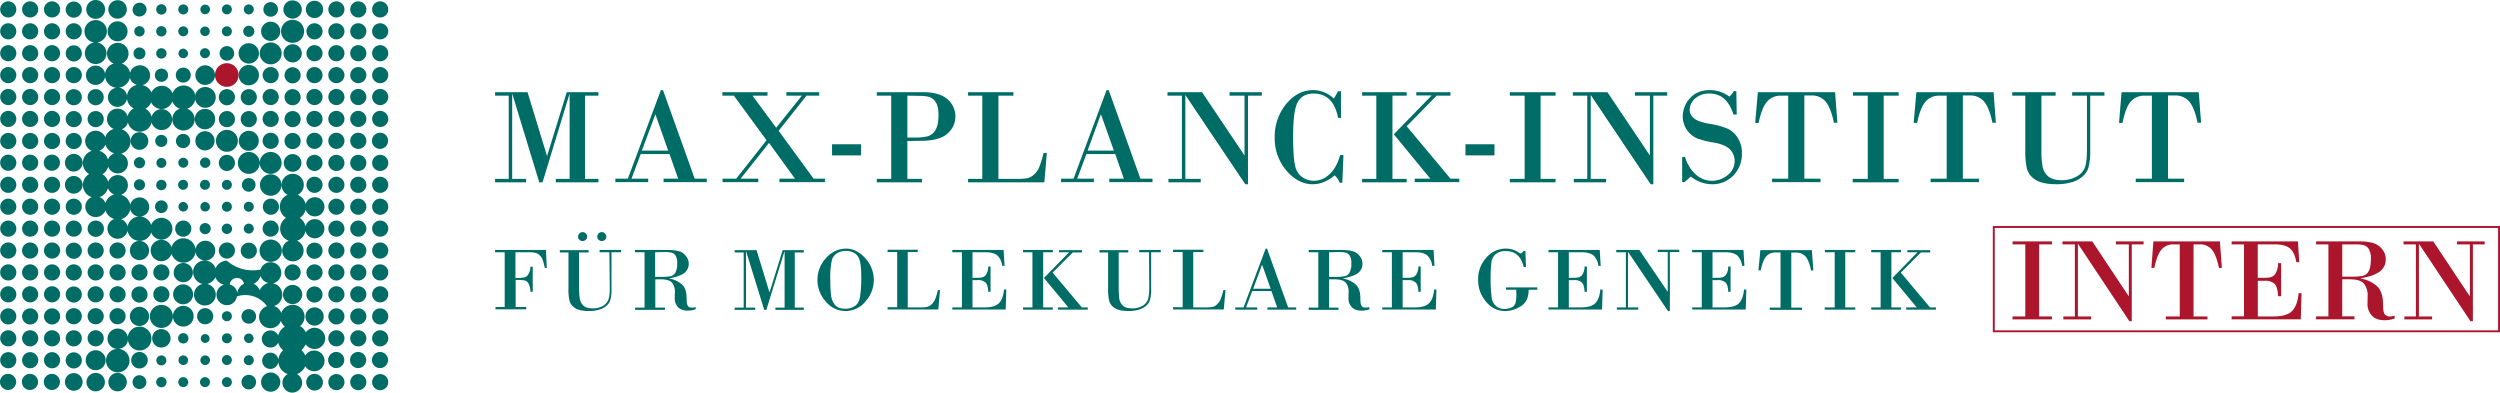 <svg id="molgen" xmlns="http://www.w3.org/2000/svg" viewBox="0 0 1301.3 204.37"><defs><style>.cls-1{fill:#006c66;}.cls-2{fill:#ac162c;}.cls-3{isolation:isolate;}.cls-4{fill:none;stroke:#ac162c;stroke-miterlimit:10;}</style></defs><title>molgen-logo-intern-2</title><path class="cls-1" d="M267,163.1V134.4h-5v-1.2h26.5l.4,9.4h-1c-.2-1.1-.5-2.1-.8-3.2a7,7,0,0,0-2.4-3.9c-1.1-.8-2.8-1.1-5.3-1.1h-6.8v13.4h1.3a18.41,18.41,0,0,0,3.3-.3,3.36,3.36,0,0,0,2.1-1.6,8,8,0,0,0,1.1-4h1.2V155h-1.2a9.35,9.35,0,0,0-1-4.3,3,3,0,0,0-1.9-1.6,20.68,20.68,0,0,0-3.5-.3h-1.3v14.1h5.5v1.2h-16v-1.2H267Z" transform="translate(-4.3 -3.1)"/><path class="cls-1" d="M321.5,134.4h-5.1v-1.2h11.2v1.2h-5v18.8a20.41,20.41,0,0,1-.6,6,6.87,6.87,0,0,1-2.3,3.3,10.12,10.12,0,0,1-3.9,1.9,18.35,18.35,0,0,1-4.7.6c-3.4,0-6-.5-7.5-1.6a6.3,6.3,0,0,1-2.9-3.9,26.8,26.8,0,0,1-.5-6.3V134.5h-4.5v-1.2h15v1.2h-5v18.2a38.14,38.14,0,0,0,.4,5.9,6.34,6.34,0,0,0,1.9,3.6c1,1,2.7,1.4,4.9,1.4a10.35,10.35,0,0,0,4.9-1.1,6.25,6.25,0,0,0,3-3q.9-1.8.9-6.9Zm-16.3-8.1a2.35,2.35,0,0,1,4-1.7,2.41,2.41,0,0,1,.7,1.7,2,2,0,0,1-.7,1.6,2.35,2.35,0,0,1-3.3,0,2,2,0,0,1-.7-1.6Zm10,0a2.35,2.35,0,0,1,4-1.7,2.41,2.41,0,0,1,.7,1.7,2,2,0,0,1-.7,1.6,2.35,2.35,0,0,1-3.3,0,2,2,0,0,1-.7-1.6Z" transform="translate(-4.3 -3.1)"/><path class="cls-1" d="M339.8,163.1V134.4h-5v-1.2H352a25.05,25.05,0,0,1,5.5.6,6.68,6.68,0,0,1,3.7,2.4,6.26,6.26,0,0,1,1.6,4.2,6,6,0,0,1-2.3,4.8c-1.5,1.2-4.1,2.1-7.8,2.8v.1a13.39,13.39,0,0,1,6.5,3c1.7,1.5,2.5,3.9,2.5,7.4,0,2,.2,3.3.7,3.9a2.17,2.17,0,0,0,2,.8,6.45,6.45,0,0,0,2-.3v1.2a13.36,13.36,0,0,1-3.9.7c-2.6,0-4.4-.7-5.5-2.1a6.36,6.36,0,0,1-1.5-4.2l.1-3.9a7.39,7.39,0,0,0-1.3-4.1c-.9-1.3-2.9-2-6-2h-2.9v14.7h5v1.2H334.9v-1.2h4.9Zm5.5-28.7v12.8h4.2a18.4,18.4,0,0,0,4.1-.4,3.94,3.94,0,0,0,2.3-1.9,10,10,0,0,0,.9-4.8,7,7,0,0,0-.9-4,3.22,3.22,0,0,0-2.1-1.5,17.33,17.33,0,0,0-3.2-.3Z" transform="translate(-4.3 -3.1)"/><path class="cls-1" d="M386.8,133.3h11.3l6.7,21.9h.1l6.8-21.9h11v1.2H418v28.7h4.7v1.2H407.9v-1.2h4.8V134h-.1l-9.4,30.4h-1.1L392.7,134h-.1v29.2h4.8v1.2H386.7v-1.2h4.7V134.5h-4.7v-1.2Z" transform="translate(-4.3 -3.1)"/><path class="cls-1" d="M444.5,165a13.22,13.22,0,0,1-10.4-5,16.7,16.7,0,0,1,.2-22.6,13.93,13.93,0,0,1,10.4-4.9c3.7,0,7,1.7,10,5a16.64,16.64,0,0,1,0,22.6A13.15,13.15,0,0,1,444.5,165Zm.1-31.3a9.29,9.29,0,0,0-4.6,1.2,6,6,0,0,0-2.8,4.1,42.59,42.59,0,0,0-.7,10.1,68.51,68.51,0,0,0,.4,7.9,9.8,9.8,0,0,0,2.1,4.9c1.1,1.3,2.9,1.9,5.4,1.9a8.92,8.92,0,0,0,4.5-1.2c1.5-.8,2.5-2.3,3-4.6a62.94,62.94,0,0,0,.7-10.6q0-6.45-.9-9a6.13,6.13,0,0,0-2.7-3.6A9.26,9.26,0,0,0,444.6,133.7Z" transform="translate(-4.3 -3.1)"/><path class="cls-1" d="M476.8,134.4v28.7h7.1a16.55,16.55,0,0,0,3.2-.3,5.13,5.13,0,0,0,2.3-1.5,7.5,7.5,0,0,0,1.8-2.8,36.62,36.62,0,0,0,1.3-4.4h1.1l-.9,10.1H466.3V163h5V134.3h-5v-1.2H482v1.2h-5.2Z" transform="translate(-4.3 -3.1)"/><path class="cls-1" d="M510.5,134.4v13.3h2.8a10.07,10.07,0,0,0,2.5-.3,3.33,3.33,0,0,0,1.9-1.6,7.92,7.92,0,0,0,1-4h1.2V155h-1.2c-.1-2.5-.6-4.1-1.5-4.9a5.51,5.51,0,0,0-3.9-1.2h-2.8v14.2h6.4c3.6,0,6.1-.8,7.5-2.3s2.2-3.8,2.5-7h1.2l-.3,10.4H500v-1.1h5V134.4h-5v-1.2h26.7l.5,8.3H526a9.05,9.05,0,0,0-2.5-5.4c-1.3-1.1-3.4-1.7-6.3-1.7Z" transform="translate(-4.3 -3.1)"/><path class="cls-1" d="M541.7,163.1V134.4h-4.9v-1.2h15.5v1.2h-5v28.7h5v1.2H536.8v-1.2Zm13.9-29.8h11.9v1.2h-4.8L552.2,145l15.2,18.1h3.1v1.2H555v-1.2h5.4l-12.7-15.3,13.1-13.4h-5.3Z" transform="translate(-4.3 -3.1)"/><path class="cls-1" d="M602.4,134.4h-5.1v-1.2h11.2v1.2h-5v18.8a20.41,20.41,0,0,1-.6,6,6.87,6.87,0,0,1-2.3,3.3,10.12,10.12,0,0,1-3.9,1.9,18.35,18.35,0,0,1-4.7.6c-3.4,0-6-.5-7.5-1.6a6.3,6.3,0,0,1-2.9-3.9,26.8,26.8,0,0,1-.5-6.3V134.5h-4.5v-1.2h15v1.2h-5v18.2a56.83,56.83,0,0,0,.3,5.9,6.34,6.34,0,0,0,1.9,3.6c1,1,2.7,1.4,4.9,1.4a10.35,10.35,0,0,0,4.9-1.1,6.25,6.25,0,0,0,3-3q.9-1.8.9-6.9Z" transform="translate(-4.3 -3.1)"/><path class="cls-1" d="M625.4,134.4v28.7h7.1a16.55,16.55,0,0,0,3.2-.3,5.13,5.13,0,0,0,2.3-1.5,7.5,7.5,0,0,0,1.8-2.8,36.62,36.62,0,0,0,1.3-4.4h1.1l-.9,10.1H614.9V163h5V134.3h-5v-1.2h15.8v1.2h-5.3Z" transform="translate(-4.3 -3.1)"/><path class="cls-1" d="M666.1,154.6h-10l-3.2,8.5h5.8v1.2H647.3v-1.2h4.3l11.5-30.6h.7l11,30.6H679v1.2H664v-1.2h5.1Zm-9.5-1.2h9.1L661.3,141h-.1Z" transform="translate(-4.3 -3.1)"/><path class="cls-1" d="M690.5,163.1V134.4h-5v-1.2h17.2a25.05,25.05,0,0,1,5.5.6,6.68,6.68,0,0,1,3.7,2.4,6.26,6.26,0,0,1,1.6,4.2,6,6,0,0,1-2.3,4.8c-1.5,1.2-4.1,2.1-7.8,2.8v.1a13.39,13.39,0,0,1,6.5,3c1.7,1.5,2.5,3.9,2.5,7.4,0,2,.2,3.3.7,3.9a2.17,2.17,0,0,0,2,.8,6.45,6.45,0,0,0,2-.3v1.2a13.36,13.36,0,0,1-3.9.7c-2.6,0-4.4-.7-5.5-2.1a6.36,6.36,0,0,1-1.5-4.2l.1-3.9a7.39,7.39,0,0,0-1.3-4.1c-.9-1.3-2.9-2-6-2h-2.9v14.7H701v1.2H685.5v-1.2h5Zm5.6-28.7v12.8h4.2a19.92,19.92,0,0,0,4.2-.4,3.62,3.62,0,0,0,2.3-1.9,10,10,0,0,0,.9-4.8,7,7,0,0,0-.9-4,3.22,3.22,0,0,0-2.1-1.5,17.33,17.33,0,0,0-3.2-.3Z" transform="translate(-4.3 -3.1)"/><path class="cls-1" d="M734.4,134.4v13.3h2.8a10.07,10.07,0,0,0,2.5-.3,3.33,3.33,0,0,0,1.9-1.6,7.92,7.92,0,0,0,1-4h1.2V155h-1.2c-.1-2.5-.6-4.1-1.5-4.9a5.51,5.51,0,0,0-3.9-1.2h-2.8v14.2h6.4c3.6,0,6.1-.8,7.5-2.3s2.2-3.8,2.5-7H752l-.3,10.4H723.8v-1.1h5V134.4h-5v-1.2h26.7l.5,8.3h-1.2a9.05,9.05,0,0,0-2.5-5.4c-1.3-1.1-3.4-1.7-6.3-1.7Z" transform="translate(-4.3 -3.1)"/><path class="cls-1" d="M793.5,153.9h-5.3v-1.2h16.3v1.2H800c0,4-1.3,6.8-3.9,8.5a15.51,15.51,0,0,1-8,2.6,12.64,12.64,0,0,1-10.3-4.9,17,17,0,0,1-4.1-11.4,16.44,16.44,0,0,1,4.2-11.4,13.23,13.23,0,0,1,10.5-4.8,11.58,11.58,0,0,1,6.2,1.9,3.38,3.38,0,0,0,1.2.6c.5,0,1-.4,1.5-1.3h1l.3,8.4h-1.2c-1.3-5.6-4.4-8.3-9.2-8.3a7.87,7.87,0,0,0-5.5,1.7,6.78,6.78,0,0,0-2.1,4.2,59.53,59.53,0,0,0-.4,7.3,70.73,70.73,0,0,0,.6,11.3,6.44,6.44,0,0,0,6.7,5.6,9.46,9.46,0,0,0,3.7-.8,3.88,3.88,0,0,0,2-2.5,20.28,20.28,0,0,0,.4-4.9Z" transform="translate(-4.3 -3.1)"/><path class="cls-1" d="M820.9,134.4v13.3h2.8a10.07,10.07,0,0,0,2.5-.3,3.33,3.33,0,0,0,1.9-1.6,7.92,7.92,0,0,0,1-4h1.2V155h-1.2c-.1-2.5-.6-4.1-1.5-4.9a5.51,5.51,0,0,0-3.9-1.2h-2.8v14.2h6.4c3.6,0,6.1-.8,7.5-2.3s2.2-3.8,2.5-7h1.2l-.3,10.4H810.3v-1.1h5V134.4h-5v-1.2H837l.5,8.3h-1.2a9.05,9.05,0,0,0-2.5-5.4c-1.3-1.1-3.4-1.7-6.3-1.7Z" transform="translate(-4.3 -3.1)"/><path class="cls-1" d="M873.5,134.4V165h-1l-20.7-30.7h-.1v28.8H857v1.2H845.9v-1.2h4.7V134.4h-5v-1.2h12l14.7,21.7h.1V134.3h-5.2v-1.2h11.2v1.2h-4.9Z" transform="translate(-4.3 -3.1)"/><path class="cls-1" d="M895.7,134.4v13.3h2.8a10.07,10.07,0,0,0,2.5-.3,3.33,3.33,0,0,0,1.9-1.6,7.92,7.92,0,0,0,1-4h1.2V155h-1.2c-.1-2.5-.6-4.1-1.5-4.9a5.51,5.51,0,0,0-3.9-1.2h-2.8v14.2h6.4c3.6,0,6.1-.8,7.5-2.3s2.2-3.8,2.5-7h1.2l-.3,10.4H885.1v-1.1h5V134.4h-5v-1.2h26.7l.5,8.3h-1.2a9.05,9.05,0,0,0-2.5-5.4c-1.3-1.1-3.4-1.7-6.3-1.7Z" transform="translate(-4.3 -3.1)"/><path class="cls-1" d="M920.6,133.3h26.8l.8,10.6H947c-.7-3.5-1.7-6-2.9-7.3a6.2,6.2,0,0,0-4.8-2h-2.6v28.6h5.6v1.2H925.5v-1.2h5.6V134.5h-2.6a6.2,6.2,0,0,0-4.8,2c-1.2,1.3-2.2,3.8-2.9,7.3h-1.2Z" transform="translate(-4.3 -3.1)"/><path class="cls-1" d="M959.3,163.1V134.4h-5.1v-1.2H970v1.2h-5.2v28.7H970v1.2H954.1v-1.2Z" transform="translate(-4.3 -3.1)"/><path class="cls-1" d="M983.2,163.1V134.4h-4.9v-1.2h15.5v1.2h-5v28.7h5v1.2H978.3v-1.2Zm13.9-29.8H1009v1.2h-4.8L993.7,145l15.2,18.1h3.1v1.2H996.5v-1.2h5.5l-12.7-15.3,13.1-13.4h-5.3Z" transform="translate(-4.3 -3.1)"/><path class="cls-1" d="M262,51.1h16.9L289,84.2h.1l10.2-33.1h16.5v1.8h-7V96.2h7V98H293.6V96.2h7.2V52.1h-.1L286.7,98H285L271,52.1h-.1V96.2h7.2V98H262V96.2h7.1V52.9H262Z" transform="translate(-4.3 -3.1)"/><path class="cls-1" d="M352.8,83.3h-15L333,96.1h8.7v1.8H324.6V96.1h6.5L348.3,50h1.1l16.5,46.1h6.3v1.8H349.7V96.1h7.6Zm-14.4-1.8h13.7l-6.6-18.8h-.1Z" transform="translate(-4.3 -3.1)"/><path class="cls-1" d="M409.6,71.2l18.2,24.9h5.9v1.8H410V96.1h8.1L404.6,77.5,389.8,96.1H399v1.8H380.4V96.1h7.1l15.8-20-17-23.2h-6V51.1h23.5v1.8H396l12.3,16.7,13.4-16.7h-8.1V51.1h17.1v1.8h-6.6Z" transform="translate(-4.3 -3.1)"/><path class="cls-1" d="M437.4,78.2h15.1V84H437.4Z" transform="translate(-4.3 -3.1)"/><path class="cls-1" d="M476.6,76.5V96.2h7.6V98H460.7V96.2h7.5V52.9h-7.5V51.1H485c5.5,0,9.6,1.2,12.4,3.6a11.74,11.74,0,0,1,0,18c-2.8,2.5-7.5,3.7-14,3.7Zm0-23.6V74.7h4.5a28.8,28.8,0,0,0,5.9-.6,7.12,7.12,0,0,0,4.1-3.1c1.1-1.7,1.7-4.3,1.7-7.9,0-3.1-.5-5.5-1.5-6.9a6.24,6.24,0,0,0-3.5-2.7,22.06,22.06,0,0,0-5.1-.5Z" transform="translate(-4.3 -3.1)"/><path class="cls-1" d="M524,52.9V96.2h10.6a25.92,25.92,0,0,0,4.8-.4,8.66,8.66,0,0,0,3.5-2.2,10.25,10.25,0,0,0,2.6-4.2,51.62,51.62,0,0,0,2-6.7h1.7L547.9,98H508.2V96.2h7.4V52.9h-7.4V51.1h23.6v1.8Z" transform="translate(-4.3 -3.1)"/><path class="cls-1" d="M584.8,83.3h-15L565,96.1h8.7v1.8H556.6V96.1h6.5L580.3,50h1.1l16.5,46.1h6.3v1.8H581.7V96.1h7.6Zm-14.4-1.8h13.7l-6.7-18.8h-.1Z" transform="translate(-4.3 -3.1)"/><path class="cls-1" d="M653.9,52.9V99h-1.4L621.4,52.7h-.1V96.2h8V98H612.5V96.2h7V52.9H612V51.1h18l22,32.8h.1v-31h-7.8V51.1h16.8v1.8Z" transform="translate(-4.3 -3.1)"/><path class="cls-1" d="M702.3,50.6V64.5h-1.5c-1.6-8.5-5.9-12.7-12.8-12.7-3.7,0-6.4,1.4-8.1,4.3s-2.5,8.9-2.5,18.1c0,7.6.4,12.7,1.1,15.4a9.23,9.23,0,0,0,3.8,5.8,10.5,10.5,0,0,0,5.9,1.8,11.65,11.65,0,0,0,7.9-3.2c2.5-2.1,4.4-5.5,5.8-10.2h1.7L703,98.2h-1.4a8.38,8.38,0,0,0-2.6-3.8c-3.7,3.1-7.5,4.6-11.4,4.6-5,0-9.5-2.3-13.6-7a25.82,25.82,0,0,1-6.2-17.2,26.86,26.86,0,0,1,6-17.6c4-4.8,8.7-7.2,14-7.2a15.63,15.63,0,0,1,10.8,4.4,28.17,28.17,0,0,0,2.1-3.8Z" transform="translate(-4.3 -3.1)"/><path class="cls-1" d="M720.7,96.1V52.9h-7.4V51.1h23.2v1.8h-7.4V96.2h7.4V98H713.3V96.2h7.4Zm20.8-45h17.8v1.8h-7.2L736.5,68.8l22.8,27.3h4.6v1.8H740.7V96.1h8.1L729.8,73l19.7-20.2h-8Z" transform="translate(-4.3 -3.1)"/><path class="cls-1" d="M767.1,78.2h15.1V84H767.1Z" transform="translate(-4.3 -3.1)"/><path class="cls-1" d="M797.9,96.1V52.9h-7.7V51.1H814v1.8h-7.8V96.2H814V98H790.2V96.2h7.7Z" transform="translate(-4.3 -3.1)"/><path class="cls-1" d="M864.9,52.9V99h-1.4L832.4,52.7h-.1V96.2h8V98H823.5V96.2h7V52.9H823V51.1h18l22,32.8h.1v-31h-7.8V51.1h16.8v1.8Z" transform="translate(-4.3 -3.1)"/><path class="cls-1" d="M908.1,50.6l.2,12.1h-1.7c-2.3-7.3-6.5-10.9-12.4-10.9a10.63,10.63,0,0,0-7.7,2.7,7.9,7.9,0,0,0-2.7,5.6,5.64,5.64,0,0,0,2.3,4.6c1.5,1.3,4.3,2.2,8.3,2.9a38.1,38.1,0,0,1,9.2,2.5,12.55,12.55,0,0,1,5.3,4.9,14.14,14.14,0,0,1,2.1,8,15.92,15.92,0,0,1-4.5,11.5A15.08,15.08,0,0,1,895.3,99a18,18,0,0,1-10.9-4l-3.3,2.9h-1.2V84.8h1.5a19.38,19.38,0,0,0,5.8,9.3,12.49,12.49,0,0,0,8.2,3.1,12.76,12.76,0,0,0,8.1-2.9,9.09,9.09,0,0,0,3.7-7.3,8.45,8.45,0,0,0-2.5-6.2c-1.7-1.7-4.5-2.8-8.3-3.5a45.35,45.35,0,0,1-8.8-2.2,12.51,12.51,0,0,1-7.4-11.4,14.1,14.1,0,0,1,3.8-9.5c2.5-2.8,6-4.2,10.3-4.2a17.12,17.12,0,0,1,10.2,3.4,13.37,13.37,0,0,0,2.3-2.9Z" transform="translate(-4.3 -3.1)"/><path class="cls-1" d="M919.3,51.1h40.2L960.7,67h-1.8c-1.1-5.3-2.6-9-4.4-11.1a9.25,9.25,0,0,0-7.2-3.1h-3.8V96.1h8.4v1.8H926.7V96.1h8.4V52.9h-3.8a9.06,9.06,0,0,0-7.2,3.1c-1.8,2-3.3,5.7-4.4,11.1h-1.8Z" transform="translate(-4.3 -3.1)"/><path class="cls-1" d="M976.5,96.1V52.9h-7.7V51.1h23.8v1.8h-7.8V96.2h7.8V98H968.7V96.2h7.8Z" transform="translate(-4.3 -3.1)"/><path class="cls-1" d="M1001.8,51.1H1042l1.2,15.9h-1.8c-1.1-5.3-2.6-9-4.4-11.1a9.25,9.25,0,0,0-7.2-3.1H1026V96.1h8.4v1.8h-25.2V96.1h8.4V52.9h-3.8a9.06,9.06,0,0,0-7.2,3.1c-1.8,2-3.3,5.7-4.4,11.1h-1.8Z" transform="translate(-4.3 -3.1)"/><path class="cls-1" d="M1090.6,52.9h-7.7V51.1h16.8v1.8h-7.4V81.2a34.74,34.74,0,0,1-.9,9.1,9.94,9.94,0,0,1-3.4,4.9,14.2,14.2,0,0,1-5.9,2.9,28.2,28.2,0,0,1-7.1.9c-5.2,0-8.9-.8-11.3-2.4a9.67,9.67,0,0,1-4.4-5.9,43,43,0,0,1-.8-9.5V52.9h-6.8V51.1h22.6v1.8h-7.4V80.4a52.56,52.56,0,0,0,.5,8.9,9.15,9.15,0,0,0,2.8,5.4c1.5,1.4,4,2.2,7.3,2.2a15.65,15.65,0,0,0,7.3-1.7,9.17,9.17,0,0,0,4.5-4.4c.9-1.9,1.3-5.3,1.3-10.4Z" transform="translate(-4.3 -3.1)"/><path class="cls-1" d="M1108.6,51.1h40.2L1150,67h-1.8c-1.1-5.3-2.6-9-4.4-11.1a9.25,9.25,0,0,0-7.2-3.1h-3.8V96.1h8.4v1.8H1116V96.1h8.4V52.9h-3.8a9.06,9.06,0,0,0-7.2,3.1c-1.8,2-3.2,5.7-4.3,11.1h-1.8Z" transform="translate(-4.3 -3.1)"/><g id="Logo"><path class="cls-1" d="M202.2,197.8a4.2,4.2,0,1,0,4.2,4.2h0a4.23,4.23,0,0,0-4.2-4.2Zm-11.4,0A4.2,4.2,0,1,0,195,202h0A4.23,4.23,0,0,0,190.8,197.8Zm-11.4,0a4.2,4.2,0,1,0,4.2,4.2h0A4.23,4.23,0,0,0,179.4,197.8Zm-11.4-.1a4.27,4.27,0,0,0-4.3,4.3,4.35,4.35,0,0,0,8.7.1h0a4.44,4.44,0,0,0-4.4-4.4Zm-22.8-.7a5,5,0,1,0,5,5A5,5,0,0,0,145.2,197Zm-11.4,1.2a3.8,3.8,0,1,0,3.8,3.8h0A3.8,3.8,0,0,0,133.8,198.2Zm-11.4,1.2A2.6,2.6,0,1,0,125,202h0A2.58,2.58,0,0,0,122.4,199.4Zm-11.4,0a2.6,2.6,0,1,0,2.6,2.6h0A2.58,2.58,0,0,0,111,199.4Zm-11.3,0a2.6,2.6,0,1,0,2.6,2.6h0A2.65,2.65,0,0,0,99.7,199.4Zm-11.4-.1A2.7,2.7,0,1,0,91,202a2.69,2.69,0,0,0-2.7-2.7Zm-11.4-.9a3.6,3.6,0,1,0,3.6,3.6,3.72,3.72,0,0,0-3.6-3.6Zm-11.4-1.2a4.8,4.8,0,1,0,4.8,4.8h0a4.74,4.74,0,0,0-4.8-4.8Zm-11.4,0a4.8,4.8,0,1,0,4.8,4.8h0A4.8,4.8,0,0,0,54.1,197.2Zm-11.4.1a4.6,4.6,0,1,0,4.6,4.6h0A4.65,4.65,0,0,0,42.7,197.3Zm-11.4.4a4.2,4.2,0,1,0,4.2,4.2h0A4.23,4.23,0,0,0,31.3,197.7Zm-11.4,0a4.2,4.2,0,1,0,4.2,4.2h0A4.23,4.23,0,0,0,19.9,197.7Zm-11.4,0a4.2,4.2,0,1,0,4.2,4.2h0A4.16,4.16,0,0,0,8.5,197.7Zm193.6-11.4a4.2,4.2,0,1,0,4.2,4.2h0a4.23,4.23,0,0,0-4.2-4.2Zm-11.4,0a4.2,4.2,0,1,0,4.2,4.2h0A4.23,4.23,0,0,0,190.7,186.3Zm-11.4,0a4.2,4.2,0,1,0,4.2,4.2h0A4.16,4.16,0,0,0,179.3,186.3Zm-45.5,6.9a2.6,2.6,0,1,0-2.6-2.6h0A2.58,2.58,0,0,0,133.8,193.2Zm-11.4-5.3a2.6,2.6,0,1,0,2.6,2.6h0A2.65,2.65,0,0,0,122.4,187.9Zm-11.3,5.2a2.5,2.5,0,1,0-2.5-2.5h0a2.48,2.48,0,0,0,2.5,2.5Zm-11.4,0a2.5,2.5,0,1,0-2.5-2.5h0a2.48,2.48,0,0,0,2.5,2.5Zm-11.4.2a2.6,2.6,0,1,0-2.6-2.6h0A2.58,2.58,0,0,0,88.3,193.3Zm-11.4-7a4.3,4.3,0,1,0,4.3,4.3h0A4.33,4.33,0,0,0,76.9,186.3Zm-22.8-.9a5.2,5.2,0,1,0,5.2,5.2h0a5.23,5.23,0,0,0-5.2-5.2Zm-11.4,9.5a4.2,4.2,0,1,0-4.2-4.2h0A4.23,4.23,0,0,0,42.7,194.9Zm-11.3-8.5a4.2,4.2,0,1,0,4.2,4.2h0A4.23,4.23,0,0,0,31.4,186.4Zm-11.4,0a4.2,4.2,0,1,0,4.2,4.2h0A4.23,4.23,0,0,0,20,186.4Zm-11.4,0a4.2,4.2,0,1,0,4.2,4.2h0A4.23,4.23,0,0,0,8.6,186.4ZM202.2,175a4.2,4.2,0,1,0,4.2,4.2h0A4.23,4.23,0,0,0,202.2,175Zm-11.4,0a4.2,4.2,0,1,0,4.2,4.2h0A4.23,4.23,0,0,0,190.8,175Zm-11.4,0a4.2,4.2,0,1,0,4.2,4.2h0A4.23,4.23,0,0,0,179.4,175Zm-39.9-20.8a6.26,6.26,0,0,0-3.2-3.4,6.37,6.37,0,0,0,3.6-4.1,5.49,5.49,0,0,0,4.1,3.7,6.38,6.38,0,0,0-4.5,3.8Zm-11.7,1.4a5.24,5.24,0,0,0-3.9-4.4,3.74,3.74,0,0,1,7.4-.4A6.26,6.26,0,0,0,127.8,155.6Zm35.7,26.8a5.53,5.53,0,1,0,1.4-7.7,6.2,6.2,0,0,0-1.4,1.4,7.37,7.37,0,0,0-3-3.3,6.19,6.19,0,0,0-7.7-9.7,6.58,6.58,0,0,0-2.1,2.9,5.7,5.7,0,0,0-3.8-3.6,6.13,6.13,0,0,0,4.1-7.6,5.81,5.81,0,0,0-4.7-4.2,5.57,5.57,0,1,0-2.3-10.9,5.49,5.49,0,0,0-4.1,3.7,20.29,20.29,0,0,1-17.5-4.6,6.41,6.41,0,0,0-5.9,4,6,6,0,1,0-11.1,4.5,6,6,0,0,0,4.4,3.6,5.67,5.67,0,1,0,6.7,4.4,5.82,5.82,0,0,0-4.4-4.4,6.09,6.09,0,0,0,4.3-3.5,6.6,6.6,0,0,0,4.4,3.9,5.45,5.45,0,0,0,2.9,10.5,5.36,5.36,0,0,0,3.9-4.4,13.9,13.9,0,0,1,15.7,5.1,5.85,5.85,0,0,0,3.4,11.2,5.7,5.7,0,0,0,3.8-3.6,6.34,6.34,0,0,0,2.1,3,7.71,7.71,0,0,0-3.5,4.6,4.42,4.42,0,0,0-5.9-2.2,4.45,4.45,0,1,0,3.7,8.1,4,4,0,0,0,2.2-2.2,7.22,7.22,0,0,0,2.6,4,7.77,7.77,0,0,0-2.5,4.9,4.24,4.24,0,1,0,0,1.2,7.09,7.09,0,0,0,4.9,6.3A5.12,5.12,0,1,0,161,200a5.19,5.19,0,0,0-2.2-2.2,7.43,7.43,0,0,0,4.4-4.1,5.4,5.4,0,1,0,1.9-7.4,5,5,0,0,0-1.9,1.9,6.9,6.9,0,0,0-2-2.8,18.54,18.54,0,0,0,2.3-3Zm-29.7-.7a2.5,2.5,0,1,0-2.5-2.5h0a2.69,2.69,0,0,0,2.5,2.5Zm-11.4-5.1a2.6,2.6,0,1,0,2.6,2.6h0A2.52,2.52,0,0,0,122.4,176.6Zm-11.3,5a2.3,2.3,0,1,0-2.3-2.3h0A2.26,2.26,0,0,0,111.1,181.6Zm-11.4-5.1a2.7,2.7,0,1,0,2.7,2.7,2.69,2.69,0,0,0-2.7-2.7Zm-11.4-2.1a4.8,4.8,0,1,0,4.8,4.8,4.87,4.87,0,0,0-4.8-4.8Zm-11.4-1.3a6.17,6.17,0,0,0-6.1,5.5,5.3,5.3,0,1,0-5.7,6.1,6.12,6.12,0,1,0,1,0,5.32,5.32,0,0,0,4.8-4.6,6.14,6.14,0,1,0,12.2-1.4,6.19,6.19,0,0,0-6.2-5.6ZM54.1,175a4.2,4.2,0,1,0,4.2,4.2h0A4.23,4.23,0,0,0,54.1,175Zm-11.4,8.4a4.2,4.2,0,1,0-4.2-4.2h0A4.16,4.16,0,0,0,42.7,183.4ZM31.4,175a4.2,4.2,0,1,0,4.2,4.2h0A4.23,4.23,0,0,0,31.4,175ZM20,175a4.2,4.2,0,1,0,4.2,4.2h0A4.23,4.23,0,0,0,20,175ZM8.6,175a4.2,4.2,0,1,0,4.2,4.2h0A4.23,4.23,0,0,0,8.6,175Zm193.6-11.4a4.2,4.2,0,1,0,4.2,4.2h0a4.23,4.23,0,0,0-4.2-4.2Zm-11.4,0a4.2,4.2,0,1,0,4.2,4.2h0A4.16,4.16,0,0,0,190.8,163.6Zm-11.4,0a4.2,4.2,0,1,0,4.2,4.2h0A4.16,4.16,0,0,0,179.4,163.6Zm-11.4,9a4.75,4.75,0,1,0-4.7-4.8h0a4.72,4.72,0,0,0,4.7,4.8ZM133.8,164a3.8,3.8,0,1,0,3.8,3.8h0a3.8,3.8,0,0,0-3.8-3.8Zm-11.4,1.1a2.6,2.6,0,1,0,2.6,2.6h0A2.58,2.58,0,0,0,122.4,165.1Zm-11.3-1.6a4.2,4.2,0,1,0,4.2,4.2h0A4.23,4.23,0,0,0,111.1,163.5Zm-11.4-1.2a5.4,5.4,0,1,0,5.4,5.4h0a5.38,5.38,0,0,0-5.4-5.4Zm-11.4-.5a6,6,0,1,0,6,6A6,6,0,0,0,88.3,161.8Zm-11.4,11a5,5,0,1,0-5-5A5,5,0,0,0,76.9,172.8Zm-11.4-9.3a4.2,4.2,0,1,0,4.2,4.2h0A4.23,4.23,0,0,0,65.5,163.5Zm-11.4,0a4.2,4.2,0,1,0,4.2,4.2h0A4.23,4.23,0,0,0,54.1,163.5Zm-11.4,8.4a4.2,4.2,0,1,0-4.2-4.2h0A4.16,4.16,0,0,0,42.7,171.9Zm-11.3-8.3a4.2,4.2,0,1,0,4.2,4.2h0A4.16,4.16,0,0,0,31.4,163.6Zm-11.4,0a4.2,4.2,0,1,0,4.2,4.2h0A4.16,4.16,0,0,0,20,163.6Zm-11.4,0a4.2,4.2,0,1,0,4.2,4.2h0A4.16,4.16,0,0,0,8.6,163.6Zm193.6-11.5a4.2,4.2,0,1,0,4.2,4.2h0A4.23,4.23,0,0,0,202.2,152.1Zm-11.4,0a4.2,4.2,0,1,0,4.2,4.2h0A4.23,4.23,0,0,0,190.8,152.1Zm-11.4,0a4.2,4.2,0,1,0,4.2,4.2h0A4.23,4.23,0,0,0,179.4,152.1ZM168,160.6a4.2,4.2,0,1,0-4.2-4.2h0a4.16,4.16,0,0,0,4.2,4.2Zm-11.4.8a5,5,0,1,0-5-5A5,5,0,0,0,156.6,161.4Zm-57,.1a5.2,5.2,0,1,0-5.2-5.2h0a5.29,5.29,0,0,0,5.2,5.2Zm-11.3-9.4a4.2,4.2,0,1,0,4.2,4.2h0A4.23,4.23,0,0,0,88.3,152.1Zm-11.4,8.5a4.2,4.2,0,1,0-4.2-4.2h0A4.23,4.23,0,0,0,76.9,160.6Zm-11.4-8.5a4.2,4.2,0,1,0,4.2,4.2h0A4.23,4.23,0,0,0,65.5,152.1Zm-11.4,0a4.2,4.2,0,1,0,4.2,4.2h0A4.23,4.23,0,0,0,54.1,152.1Zm-11.4,8.5a4.2,4.2,0,1,0-4.2-4.2h0A4.23,4.23,0,0,0,42.7,160.6Zm-11.3-8.5a4.2,4.2,0,1,0,4.2,4.2h0A4.23,4.23,0,0,0,31.4,152.1Zm-11.4,0a4.2,4.2,0,1,0,4.2,4.2h0A4.23,4.23,0,0,0,20,152.1Zm-11.4,0a4.2,4.2,0,1,0,4.2,4.2h0A4.23,4.23,0,0,0,8.6,152.1Zm193.6-11.4a4.2,4.2,0,1,0,4.2,4.2h0a4.23,4.23,0,0,0-4.2-4.2Zm-11.4,0a4.2,4.2,0,1,0,4.2,4.2h0A4.23,4.23,0,0,0,190.8,140.7Zm-11.4,0a4.2,4.2,0,1,0,4.2,4.2h0A4.23,4.23,0,0,0,179.4,140.7ZM168,149.1a4.2,4.2,0,1,0-4.2-4.2h0a4.16,4.16,0,0,0,4.2,4.2Zm-11.4,0a4.2,4.2,0,1,0-4.2-4.2h0a4.16,4.16,0,0,0,4.2,4.2Zm-56.9.9a5,5,0,1,0-5-5A5,5,0,0,0,99.7,150Zm-11.4-9.3a4.2,4.2,0,1,0,4.2,4.2h0A4.23,4.23,0,0,0,88.3,140.7Zm-11.4,8.4a4.2,4.2,0,1,0-4.2-4.2h0A4.16,4.16,0,0,0,76.9,149.1Zm-11.4-8.4a4.2,4.2,0,1,0,4.2,4.2h0A4.23,4.23,0,0,0,65.5,140.7Zm-11.4,0a4.2,4.2,0,1,0,4.2,4.2h0A4.23,4.23,0,0,0,54.1,140.7Zm-11.4,8.4a4.2,4.2,0,1,0-4.2-4.2h0A4.16,4.16,0,0,0,42.7,149.1Zm-11.3-8.4a4.2,4.2,0,1,0,4.2,4.2h0A4.23,4.23,0,0,0,31.4,140.7Zm-11.4,0a4.2,4.2,0,1,0,4.2,4.2h0A4.23,4.23,0,0,0,20,140.7Zm-11.4,0a4.2,4.2,0,1,0,4.2,4.2h0A4.23,4.23,0,0,0,8.6,140.7Zm193.6-11.4a4.2,4.2,0,1,0,4.2,4.2h0a4.23,4.23,0,0,0-4.2-4.2Zm-11.4,0a4.2,4.2,0,1,0,4.2,4.2h0a4.23,4.23,0,0,0-4.2-4.2Zm-11.4,0a4.2,4.2,0,1,0,4.2,4.2h0a4.23,4.23,0,0,0-4.2-4.2ZM168,137.8a4.2,4.2,0,1,0-4.2-4.2h0a4.23,4.23,0,0,0,4.2,4.2Zm-22.8,1.6a5.8,5.8,0,1,0-5.8-5.8h0a5.8,5.8,0,0,0,5.8,5.8Zm-11.4-1.6a4.2,4.2,0,1,0-4.2-4.2h0A4.23,4.23,0,0,0,133.8,137.8Zm-15.6-4.3a4.2,4.2,0,1,0,4.2-4.2A4.23,4.23,0,0,0,118.2,133.5Zm-7.1,5.2a5.15,5.15,0,1,0-5-5.9,6.39,6.39,0,0,0-12.5-1,5.57,5.57,0,1,0-3.6,7,5.85,5.85,0,0,0,3.6-3.6,6.46,6.46,0,0,0,7.9,4.4,6.32,6.32,0,0,0,4.6-5.4,5.08,5.08,0,0,0,5,4.5ZM76.9,128.5a5,5,0,1,0,5,5h0A5,5,0,0,0,76.9,128.5Zm-11.4.8a4.2,4.2,0,1,0,4.2,4.2h0A4.23,4.23,0,0,0,65.5,129.3Zm-11.4,0a4.2,4.2,0,1,0,4.2,4.2h0A4.23,4.23,0,0,0,54.1,129.3Zm-11.4,8.5a4.2,4.2,0,1,0-4.2-4.2h0A4.23,4.23,0,0,0,42.7,137.8Zm-11.3-8.5a4.2,4.2,0,1,0,4.2,4.2h0A4.23,4.23,0,0,0,31.4,129.3Zm-11.4,0a4.2,4.2,0,1,0,4.2,4.2h0A4.23,4.23,0,0,0,20,129.3Zm-11.4,0a4.2,4.2,0,1,0,4.2,4.2h0a4.23,4.23,0,0,0-4.2-4.2Zm193.6-11.4a4.2,4.2,0,1,0,4.2,4.2h0a4.23,4.23,0,0,0-4.2-4.2Zm-11.4,0a4.2,4.2,0,1,0,4.2,4.2h0A4.23,4.23,0,0,0,190.8,117.9Zm-11.4,0a4.2,4.2,0,1,0,4.2,4.2h0A4.23,4.23,0,0,0,179.4,117.9Zm-34.2,0a4.2,4.2,0,1,0,4.2,4.2h0A4.23,4.23,0,0,0,145.2,117.9Zm-11.4,1.6a2.6,2.6,0,1,0,2.6,2.6h0A2.58,2.58,0,0,0,133.8,119.5Zm-11.4,5.4a2.7,2.7,0,1,0-2.7-2.7h0A2.75,2.75,0,0,0,122.4,124.9Zm-11.3.1a2.9,2.9,0,1,0-2.9-2.9h0A2.9,2.9,0,0,0,111.1,125Zm-11.4,1.3a4.2,4.2,0,1,0-4.2-4.2h0A4.1,4.1,0,0,0,99.7,126.3Zm-45.6-8.4a4.25,4.25,0,1,0,4.3,4.3,4.25,4.25,0,0,0-4.3-4.3Zm-11.4,8.4a4.2,4.2,0,1,0-4.2-4.2h0A4.16,4.16,0,0,0,42.7,126.3Zm-11.3-8.4a4.2,4.2,0,1,0,4.2,4.2h0A4.23,4.23,0,0,0,31.4,117.9Zm-11.4,0a4.2,4.2,0,1,0,4.2,4.2h0A4.23,4.23,0,0,0,20,117.9Zm-11.4,0a4.2,4.2,0,1,0,4.2,4.2h0A4.23,4.23,0,0,0,8.6,117.9Zm193.6-11.4a4.2,4.2,0,1,0,4.2,4.2h0a4.23,4.23,0,0,0-4.2-4.2Zm-11.4,0a4.2,4.2,0,1,0,4.2,4.2h0A4.23,4.23,0,0,0,190.8,106.5Zm-11.4,0a4.2,4.2,0,1,0,4.2,4.2h0A4.23,4.23,0,0,0,179.4,106.5Zm-20.1-2a5.79,5.79,0,1,0-7.8-2.5,5.5,5.5,0,0,0,2.5,2.5,6.78,6.78,0,0,0-.8,12,6.65,6.65,0,0,0,1.4,11.9,5.58,5.58,0,1,0,4.3,10.3,5.58,5.58,0,0,0,0-10.3,6.55,6.55,0,0,0,4.4-5.1,5,5,0,1,0,0-2.3,6.68,6.68,0,0,0-3-4.5,6.77,6.77,0,0,0,3.1-4.3,5,5,0,1,0,0-2.9,7.1,7.1,0,0,0-4.1-4.8Zm-14,2a4.2,4.2,0,1,0,4.2,4.2h0A4.23,4.23,0,0,0,145.3,106.5Zm-11.5,1.6a2.6,2.6,0,1,0,2.6,2.6h0A2.58,2.58,0,0,0,133.8,108.1Zm-11.4,5.2a2.6,2.6,0,1,0-2.6-2.6h0A2.58,2.58,0,0,0,122.4,113.3Zm-11.3-5.1a2.5,2.5,0,1,0,2.5,2.5h0a2.77,2.77,0,0,0-2.5-2.5Zm-11.4,0a2.5,2.5,0,1,0,2.5,2.5h0a2.77,2.77,0,0,0-2.5-2.5ZM88.3,114a3.3,3.3,0,1,0-3.3-3.3h0A3.33,3.33,0,0,0,88.3,114ZM60.5,101a5.17,5.17,0,0,0,3.3,3.3,6.52,6.52,0,0,0-4.6,4.5,5.27,5.27,0,0,0-3.1-3.1A6.91,6.91,0,0,0,60.5,101ZM59.2,78.4a6.71,6.71,0,0,0,4.6,4.5,5.4,5.4,0,0,0-3.3,3.3A6.52,6.52,0,0,0,56,81.6,5.9,5.9,0,0,0,59.2,78.4ZM70.4,52.9a4.88,4.88,0,0,0-4.2-4.2,6.6,6.6,0,0,0,5.7-5.1,5.31,5.31,0,0,0,3.7,3.7,6.47,6.47,0,0,0-5.2,5.6ZM48.7,110.7a5.43,5.43,0,0,0,10.5,1.9,6.71,6.71,0,0,0,4.6,4.5,5.28,5.28,0,0,0,3.4,10,5.36,5.36,0,0,0,3.5-3.8,6.43,6.43,0,0,0,7.4,5.1,6.33,6.33,0,0,0,4.9-4.3,5.69,5.69,0,1,0,3.4-7.3,5.71,5.71,0,0,0-3.4,3.4,6.36,6.36,0,0,0-12.3.8,5.23,5.23,0,0,0-3.4-3.8,6.56,6.56,0,0,0,4.8-5.2,5,5,0,1,0,0-2.3,6.57,6.57,0,0,0-4.8-5.2,5.28,5.28,0,1,0-6.7-6.7,6.38,6.38,0,0,0-3-4,6.38,6.38,0,0,0,3-4,5.28,5.28,0,0,0,10-3.4,5.4,5.4,0,0,0-3.3-3.3,6.61,6.61,0,0,0,.3-12.7,5.41,5.41,0,0,0,3.3-3.6,6.31,6.31,0,0,0,7.6,4.7,6.12,6.12,0,0,0,4.7-4.7A5.45,5.45,0,1,0,87,60.1a5.58,5.58,0,0,0-3.8,3.8A6.48,6.48,0,0,0,80,59.7a6.89,6.89,0,0,0,3-3.3,5.92,5.92,0,0,0,7.9,2.9A6.09,6.09,0,0,0,94,55.9a6.38,6.38,0,0,0,3.9,3.8,5.82,5.82,0,1,0,7.4,3.6,5.85,5.85,0,0,0-3.6-3.6,6.23,6.23,0,0,0,4.2-4.8,5.41,5.41,0,1,0,4.2-6.4,5.34,5.34,0,0,0-4.2,4.2,6.11,6.11,0,0,0-7.1-5,6,6,0,0,0-4.7,4,5.94,5.94,0,0,0-7.6-3.6,6.09,6.09,0,0,0-3.4,3.1,6.29,6.29,0,0,0-4.7-3.8,5.23,5.23,0,1,0-2.7-10.1A5.31,5.31,0,0,0,72,41a6.37,6.37,0,0,0-4.3-4.8,5.61,5.61,0,1,0-4.2,0A6.2,6.2,0,0,0,59,41.5,5,5,0,1,0,49.1,43,5,5,0,0,0,59,43a6.59,6.59,0,0,0,5.8,5.8,5.1,5.1,0,0,0-4.3,5.6,5,5,0,0,0,5.6,4.3,5,5,0,0,0,4.3-4.3,6.3,6.3,0,0,0,3.5,5.1,6.48,6.48,0,0,0-3.2,4.2,5.45,5.45,0,1,0-7.2,6.5,6.48,6.48,0,0,0-4.4,4.4A5.41,5.41,0,0,0,49,78.5a5.55,5.55,0,0,0,3.1,3.1,6.66,6.66,0,0,0-1.4,12.1,6.57,6.57,0,0,0-2.3,9.1,6.27,6.27,0,0,0,3.7,2.9,5.35,5.35,0,0,0-3.4,5Zm-6,4.2a4.2,4.2,0,1,0-4.2-4.2h0A4.23,4.23,0,0,0,42.7,114.9Zm-11.3-8.4a4.2,4.2,0,1,0,4.2,4.2h0A4.23,4.23,0,0,0,31.4,106.5Zm-11.4,0a4.2,4.2,0,1,0,4.2,4.2h0A4.23,4.23,0,0,0,20,106.5Zm-11.4,0a4.2,4.2,0,1,0,4.2,4.2h0A4.23,4.23,0,0,0,8.6,106.5ZM202.2,95.1a4.2,4.2,0,1,0,4.2,4.2h0a4.23,4.23,0,0,0-4.2-4.2Zm-11.4,0a4.2,4.2,0,1,0,4.2,4.2h0A4.23,4.23,0,0,0,190.8,95.1Zm-11.4,0a4.2,4.2,0,1,0,4.2,4.2h0A4.23,4.23,0,0,0,179.4,95.1Zm-11.4,0a4.2,4.2,0,1,0,4.2,4.2h0A4.23,4.23,0,0,0,168,95.1Zm-22.8-1.3a5.6,5.6,0,1,0,5.6,5.6h0A5.59,5.59,0,0,0,145.2,93.8Zm-11.4,2a3.56,3.56,0,0,0-3.6,3.5,3.63,3.63,0,0,0,3.5,3.6,3.56,3.56,0,0,0,3.6-3.5h0A3.44,3.44,0,0,0,133.8,95.8Zm-11.4,6.1a2.6,2.6,0,1,0-2.6-2.6h0A2.58,2.58,0,0,0,122.4,101.9ZM111,96.7a2.6,2.6,0,1,0,2.6,2.6h0A2.58,2.58,0,0,0,111,96.7Zm-11.4,0a2.6,2.6,0,1,0,2.6,2.6h0A2.52,2.52,0,0,0,99.6,96.7Zm-11.3,5.4a2.7,2.7,0,1,0-2.7-2.7h0A2.63,2.63,0,0,0,88.3,102.1Zm-11.4.1A2.9,2.9,0,1,0,74,99.3h0A2.9,2.9,0,0,0,76.9,102.2ZM42.7,94.7a4.6,4.6,0,0,0,0,9.2,4.65,4.65,0,0,0,4.6-4.6h0A4.65,4.65,0,0,0,42.7,94.7Zm-11.3.4a4.2,4.2,0,1,0,4.2,4.2h0A4.23,4.23,0,0,0,31.4,95.1ZM20,95.1a4.2,4.2,0,1,0,4.2,4.2h0A4.23,4.23,0,0,0,20,95.1Zm-11.4,0a4.2,4.2,0,1,0,4.2,4.2h0A4.23,4.23,0,0,0,8.6,95.1ZM202.2,83.7a4.2,4.2,0,1,0,4.2,4.2h0a4.23,4.23,0,0,0-4.2-4.2Zm-11.4,0a4.2,4.2,0,1,0,4.2,4.2h0A4.23,4.23,0,0,0,190.8,83.7Zm-11.4,0a4.2,4.2,0,1,0,4.2,4.2h0A4.23,4.23,0,0,0,179.4,83.7Zm-11.4,0a4.2,4.2,0,1,0,4.2,4.2h0A4.23,4.23,0,0,0,168,83.7Zm-11.4,8.8a4.6,4.6,0,0,0,0-9.2,4.65,4.65,0,0,0-4.6,4.6h0A4.59,4.59,0,0,0,156.6,92.5Zm-11.4,1.1a5.7,5.7,0,1,0-5.7-5.7h0a5.7,5.7,0,0,0,5.7,5.7Zm-11.4,0a5.7,5.7,0,1,0-5.7-5.7h0a5.7,5.7,0,0,0,5.7,5.7Zm-11.4-9.9a4.2,4.2,0,1,0,4.2,4.2h0A4.16,4.16,0,0,0,122.4,83.7Zm-11.3,1.4a2.7,2.7,0,1,0,2.7,2.7h0A2.69,2.69,0,0,0,111.1,85.1Zm-11.4.1a2.6,2.6,0,1,0,2.6,2.6h0A2.65,2.65,0,0,0,99.7,85.2ZM88.3,90.5a2.6,2.6,0,1,0-2.6-2.6h0A2.58,2.58,0,0,0,88.3,90.5Zm-11.4.2a2.9,2.9,0,0,0,0-5.8A3,3,0,0,0,74,87.8h0a2.9,2.9,0,0,0,2.9,2.9ZM42.7,83.2a4.6,4.6,0,0,0,0,9.2,4.65,4.65,0,0,0,4.6-4.6h0A4.59,4.59,0,0,0,42.7,83.2Zm-11.4.4a4.2,4.2,0,1,0,4.2,4.2h0A4.1,4.1,0,0,0,31.3,83.6ZM20,83.6a4.2,4.2,0,1,0,4.2,4.2h0A4.23,4.23,0,0,0,20,83.6Zm-11.4,0a4.2,4.2,0,1,0,4.2,4.2h0A4.23,4.23,0,0,0,8.6,83.6ZM202.1,72.2a4.2,4.2,0,1,0,4.2,4.2h0a4.1,4.1,0,0,0-4.2-4.2Zm-11.3,0a4.2,4.2,0,1,0,4.2,4.2h0A4.23,4.23,0,0,0,190.8,72.2Zm-11.4,0a4.2,4.2,0,1,0,4.2,4.2h0A4.23,4.23,0,0,0,179.4,72.2Zm-11.4,0a4.2,4.2,0,1,0,4.2,4.2h0A4.23,4.23,0,0,0,168,72.2Zm-11.4,8.5a4.2,4.2,0,1,0-4.2-4.2h0a4.16,4.16,0,0,0,4.2,4.2Zm-11.4-8.5a4.2,4.2,0,1,0,4.2,4.2h0A4.23,4.23,0,0,0,145.2,72.2Zm-11.4,9.4a5.23,5.23,0,0,0,5.2-5.2,5.16,5.16,0,0,0-5.2-5.2,5.23,5.23,0,0,0-5.2,5.2h0a5.16,5.16,0,0,0,5.2,5.2Zm-11.4.5a5.7,5.7,0,1,0-5.7-5.7h0a5.7,5.7,0,0,0,5.7,5.7ZM116,76.4a5,5,0,1,0-5,5A5,5,0,0,0,116,76.4ZM99.6,72.8a3.69,3.69,0,0,0-3.7,3.7,3.63,3.63,0,0,0,3.7,3.7,3.69,3.69,0,0,0,3.7-3.7,3.63,3.63,0,0,0-3.7-3.7Zm-11.3.5a3.15,3.15,0,1,0,3.1,3.2h0a3.14,3.14,0,0,0-3.1-3.2Zm-6.8,3.2a4.6,4.6,0,1,0-4.6,4.6A4.65,4.65,0,0,0,81.5,76.5ZM42.7,80.7a4.2,4.2,0,1,0-4.2-4.2h0A4.23,4.23,0,0,0,42.7,80.7ZM31.4,72.3a4.2,4.2,0,1,0,4.2,4.2h0A4.16,4.16,0,0,0,31.4,72.3ZM20,72.3a4.2,4.2,0,1,0,4.2,4.2h0A4.16,4.16,0,0,0,20,72.3Zm-11.4,0a4.2,4.2,0,1,0,4.2,4.2h0A4.16,4.16,0,0,0,8.6,72.3ZM202.2,60.8a4.2,4.2,0,1,0,4.2,4.2h0a4.29,4.29,0,0,0-4.2-4.2Zm-11.4,0A4.2,4.2,0,1,0,195,65h0A4.29,4.29,0,0,0,190.8,60.8Zm-11.4,0a4.2,4.2,0,1,0,4.2,4.2h0A4.29,4.29,0,0,0,179.4,60.8Zm-11.4,0a4.2,4.2,0,1,0,4.2,4.2h0A4.29,4.29,0,0,0,168,60.8Zm-11.4,8.5a4.2,4.2,0,1,0-4.2-4.2h0a4.23,4.23,0,0,0,4.2,4.2Zm-11.4-8.5a4.2,4.2,0,1,0,4.2,4.2h0A4.29,4.29,0,0,0,145.2,60.8Zm-11.4,8.5a4.2,4.2,0,1,0-4.2-4.2h0A4.23,4.23,0,0,0,133.8,69.3Zm-11.4,0a4.2,4.2,0,1,0-4.2-4.2h0A4.23,4.23,0,0,0,122.4,69.3ZM111,59.8a5.3,5.3,0,1,0,5.3,5.3h0A5.21,5.21,0,0,0,111,59.8ZM54.1,69.3a4.2,4.2,0,1,0-4.2-4.2h0A4.23,4.23,0,0,0,54.1,69.3Zm-11.4,0a4.2,4.2,0,1,0-4.2-4.2h0A4.23,4.23,0,0,0,42.7,69.3ZM31.4,60.8A4.2,4.2,0,1,0,35.6,65h0A4.29,4.29,0,0,0,31.4,60.8ZM20,60.8A4.2,4.2,0,1,0,24.2,65h0A4.29,4.29,0,0,0,20,60.8Zm-11.4,0A4.2,4.2,0,1,0,12.8,65h0A4.29,4.29,0,0,0,8.6,60.8ZM202.2,49.4a4.2,4.2,0,1,0,4.2,4.2h0a4.23,4.23,0,0,0-4.2-4.2Zm-11.4,0a4.2,4.2,0,1,0,4.2,4.2h0A4.23,4.23,0,0,0,190.8,49.4Zm-11.4,0a4.2,4.2,0,1,0,4.2,4.2h0A4.23,4.23,0,0,0,179.4,49.4Zm-11.4,0a4.2,4.2,0,1,0,4.2,4.2h0A4.23,4.23,0,0,0,168,49.4Zm-11.4,8.5a4.2,4.2,0,1,0-4.2-4.2h0a4.23,4.23,0,0,0,4.2,4.2Zm-11.4-8.5a4.2,4.2,0,1,0,4.2,4.2h0A4.23,4.23,0,0,0,145.2,49.4Zm-11.4,8.5a4.2,4.2,0,1,0-4.2-4.2h0A4.23,4.23,0,0,0,133.8,57.9Zm-11.4,0a4.2,4.2,0,1,0-4.2-4.2h0A4.23,4.23,0,0,0,122.4,57.9Zm-68.3,0a4.2,4.2,0,1,0-4.2-4.2h0A4.23,4.23,0,0,0,54.1,57.9Zm-11.4,0a4.2,4.2,0,1,0-4.2-4.2h0A4.23,4.23,0,0,0,42.7,57.9ZM31.4,49.4a4.2,4.2,0,1,0,4.2,4.2h0A4.23,4.23,0,0,0,31.4,49.4ZM20,49.4a4.2,4.2,0,1,0,4.2,4.2h0A4.23,4.23,0,0,0,20,49.4Zm-11.4,0a4.2,4.2,0,1,0,4.2,4.2h0A4.23,4.23,0,0,0,8.6,49.4ZM202.2,38a4.2,4.2,0,1,0,4.2,4.2h0a4.23,4.23,0,0,0-4.2-4.2Zm-11.4,0a4.2,4.2,0,1,0,4.2,4.2h0A4.23,4.23,0,0,0,190.8,38Zm-11.4,0a4.2,4.2,0,1,0,4.2,4.2h0A4.23,4.23,0,0,0,179.4,38ZM168,38a4.2,4.2,0,1,0,4.2,4.2h0A4.23,4.23,0,0,0,168,38Zm-11.4,8.5a4.2,4.2,0,1,0-4.2-4.2h0a4.23,4.23,0,0,0,4.2,4.2ZM145.2,38a4.2,4.2,0,1,0,4.2,4.2h0A4.23,4.23,0,0,0,145.2,38Zm-11.4,9.5a5.3,5.3,0,1,0-5.3-5.3,5.27,5.27,0,0,0,5.3,5.3Zm-22.7-.2a5.1,5.1,0,1,0-5.1-5.1h0a5.06,5.06,0,0,0,5.1,5.1ZM99.7,46.1a3.9,3.9,0,1,0-3.9-3.9h0A3.84,3.84,0,0,0,99.7,46.1Zm-11.4-.4a3.45,3.45,0,1,0-3.4-3.5h0A3.39,3.39,0,0,0,88.3,45.7Zm-45.6.7a4.2,4.2,0,1,0-4.2-4.2h0A4.16,4.16,0,0,0,42.7,46.4ZM31.4,38a4.2,4.2,0,1,0,4.2,4.2h0A4.23,4.23,0,0,0,31.4,38ZM20,38a4.2,4.2,0,1,0,4.2,4.2h0A4.23,4.23,0,0,0,20,38ZM8.6,38a4.2,4.2,0,1,0,4.2,4.2h0A4.23,4.23,0,0,0,8.6,38ZM202.2,26.6a4.2,4.2,0,1,0,4.2,4.2h0a4.23,4.23,0,0,0-4.2-4.2Zm-11.4,0a4.2,4.2,0,1,0,4.2,4.2h0A4.23,4.23,0,0,0,190.8,26.6Zm-11.4,0a4.2,4.2,0,1,0,4.2,4.2h0A4.23,4.23,0,0,0,179.4,26.6Zm-11.4,0a4.2,4.2,0,1,0,4.2,4.2h0A4.23,4.23,0,0,0,168,26.6Zm-11.4-.5a4.75,4.75,0,1,0,4.8,4.8h0a4.87,4.87,0,0,0-4.8-4.8ZM145.2,36.6a5.7,5.7,0,1,0-5.7-5.7h0a5.76,5.76,0,0,0,5.7,5.7Zm-11.4-.4a5.3,5.3,0,1,0-5.3-5.3h0A5.34,5.34,0,0,0,133.8,36.2Zm-11.4-1.5a3.8,3.8,0,1,0-3.8-3.8h0a3.8,3.8,0,0,0,3.8,3.8ZM111,33.4a2.6,2.6,0,1,0-2.6-2.6h0a2.65,2.65,0,0,0,2.6,2.6Zm-11.3-5a2.5,2.5,0,1,0,2.5,2.5h0a2.77,2.77,0,0,0-2.5-2.5ZM88.3,33.6a2.7,2.7,0,1,0-2.7-2.7h0a2.69,2.69,0,0,0,2.7,2.7ZM76.9,34a3.1,3.1,0,1,0-3.1-3.1h0A3.05,3.05,0,0,0,76.9,34ZM42.7,35.1a4.2,4.2,0,1,0-4.2-4.2h0A4.23,4.23,0,0,0,42.7,35.1ZM31.4,26.6a4.2,4.2,0,1,0,4.2,4.2h0A4.23,4.23,0,0,0,31.4,26.6ZM20,26.6a4.2,4.2,0,1,0,4.2,4.2h0A4.23,4.23,0,0,0,20,26.6Zm-11.4,0a4.2,4.2,0,1,0,4.2,4.2h0A4.23,4.23,0,0,0,8.6,26.6ZM202.2,15.2a4.2,4.2,0,1,0,4.2,4.2h0a4.23,4.23,0,0,0-4.2-4.2Zm-11.4,0a4.2,4.2,0,1,0,4.2,4.2h0A4.23,4.23,0,0,0,190.8,15.2Zm-11.4,0a4.2,4.2,0,1,0,4.2,4.2h0A4.23,4.23,0,0,0,179.4,15.2Zm-11.4,0a4.2,4.2,0,1,0,4.2,4.2h0A4.23,4.23,0,0,0,168,15.2ZM156.6,25.4a6,6,0,1,0-6-6A6,6,0,0,0,156.6,25.4Zm-11.4-1a5,5,0,1,0-5-5A5,5,0,0,0,145.2,24.4Zm-11.4-2.1a2.9,2.9,0,1,0-2.9-2.9h0a2.9,2.9,0,0,0,2.9,2.9ZM122.4,22a2.6,2.6,0,1,0-2.6-2.6h0A2.58,2.58,0,0,0,122.4,22ZM111,21.9a2.5,2.5,0,1,0-2.5-2.5h0a2.61,2.61,0,0,0,2.5,2.5ZM99.7,22a2.6,2.6,0,1,0-2.6-2.6h0A2.58,2.58,0,0,0,99.7,22Zm-11.4.1a2.7,2.7,0,1,0-2.7-2.7h0a2.69,2.69,0,0,0,2.7,2.7Zm-11.4,0a2.7,2.7,0,1,0-2.7-2.7h0a2.69,2.69,0,0,0,2.7,2.7ZM65.5,24.6a5.2,5.2,0,1,0-5.2-5.2h0a5.16,5.16,0,0,0,5.2,5.2Zm-12.1.6a5.64,5.64,0,1,0,6.3,4.9,5.73,5.73,0,0,0-4.9-4.9,5.84,5.84,0,1,0-6.5-5.1A5.75,5.75,0,0,0,53.4,25.2ZM42.7,23.6a4.2,4.2,0,1,0-4.2-4.2h0A4.23,4.23,0,0,0,42.7,23.6ZM31.4,15.2a4.2,4.2,0,1,0,4.2,4.2h0A4.23,4.23,0,0,0,31.4,15.2ZM20,15.2a4.2,4.2,0,1,0,4.2,4.2h0A4.23,4.23,0,0,0,20,15.2Zm-11.4,0a4.2,4.2,0,1,0,4.2,4.2h0A4.23,4.23,0,0,0,8.6,15.2Zm193.6-3A4.2,4.2,0,1,0,198,8h0A4.16,4.16,0,0,0,202.2,12.2ZM190.8,3.8A4.2,4.2,0,1,0,195,8h0A4.23,4.23,0,0,0,190.8,3.8Zm-11.4,0A4.2,4.2,0,1,0,183.6,8h0A4.23,4.23,0,0,0,179.4,3.8ZM168,12.5A4.5,4.5,0,1,0,163.5,8h0a4.48,4.48,0,0,0,4.5,4.5Zm-11.4.3a4.78,4.78,0,0,0,4.8-4.7,4.8,4.8,0,0,0-4.8-4.8A4.72,4.72,0,0,0,151.8,8h0a4.8,4.8,0,0,0,4.8,4.8Zm-11.4-1A3.8,3.8,0,1,0,141.4,8a3.8,3.8,0,0,0,3.8,3.8Zm-11.4-1.2A2.65,2.65,0,0,0,136.4,8a2.6,2.6,0,0,0-5.2,0h0A2.65,2.65,0,0,0,133.8,10.6Zm-11.4,0A2.65,2.65,0,0,0,125,8a2.6,2.6,0,1,0-5.2,0h0A2.65,2.65,0,0,0,122.4,10.6Zm-11.3-.1A2.5,2.5,0,1,0,108.6,8h0a2.48,2.48,0,0,0,2.5,2.5Zm-11.4.1A2.6,2.6,0,1,0,97.1,8h0a2.58,2.58,0,0,0,2.6,2.6Zm-11.4.1A2.7,2.7,0,1,0,85.6,8h0a2.69,2.69,0,0,0,2.7,2.7Zm-11.4,1a3.74,3.74,0,0,0,3.7-3.6A3.59,3.59,0,0,0,77,4.5a3.74,3.74,0,0,0-3.7,3.6h0a3.52,3.52,0,0,0,3.6,3.6ZM65.5,12.8A4.8,4.8,0,0,0,70.3,8a4.74,4.74,0,0,0-4.8-4.8A4.8,4.8,0,0,0,60.7,8h0A4.74,4.74,0,0,0,65.5,12.8Zm-11.4.1A4.9,4.9,0,1,0,49.2,8h0a4.84,4.84,0,0,0,4.9,4.9Zm-11.4-.6a4.2,4.2,0,1,0-4.2-4.2h0A4.23,4.23,0,0,0,42.7,12.3ZM31.4,3.8A4.2,4.2,0,1,0,35.6,8h0A4.23,4.23,0,0,0,31.4,3.8ZM20,3.8A4.2,4.2,0,1,0,24.2,8h0A4.23,4.23,0,0,0,20,3.8ZM8.6,3.8A4.2,4.2,0,1,0,12.8,8h0A4.23,4.23,0,0,0,8.6,3.8Z" transform="translate(-4.3 -3.1)"/><path class="cls-2" d="M128.5,42.1a6.15,6.15,0,1,1-6.2-6.1,6.15,6.15,0,0,1,6.2,6.1Z" transform="translate(-4.3 -3.1)"/></g><g class="cls-3"><path class="cls-2" d="M1058.5,167.81V130.3h-6.63v-1.55h20.52v1.55h-6.69v37.51h6.69v1.54h-20.52v-1.54Z" transform="translate(-4.3 -3.1)"/><path class="cls-2" d="M1113.93,130.3v40h-1.24L1086,130.12h-.12v37.69h6.88v1.54h-14.45v-1.54h6V130.3h-6.45v-1.55h15.5l18.92,28.46h.12V130.3h-6.72v-1.55h14.41v1.55Z" transform="translate(-4.3 -3.1)"/><path class="cls-2" d="M1125.19,128.75h34.6l1.06,13.81h-1.54q-1.43-6.93-3.77-9.6a7.84,7.84,0,0,0-6.16-2.66h-3.3v37.51h7.26v1.54h-21.7v-1.54h7.26V130.3h-3.3a7.84,7.84,0,0,0-6.16,2.66q-2.34,2.67-3.77,9.6h-1.54Z" transform="translate(-4.3 -3.1)"/><path class="cls-2" d="M1179.5,130.3v17.4h3.66a12.48,12.48,0,0,0,3.29-.37,4.52,4.52,0,0,0,2.42-2.05,10.74,10.74,0,0,0,1.22-5.2h1.58v17.19h-1.58q-.24-4.91-1.89-6.46a7.11,7.11,0,0,0-5-1.56h-3.66v18.56h8.26q7,0,9.74-3c1.8-2,2.88-5,3.22-9.09h1.54l-.39,13.59h-36v-1.54h6.44V130.3h-6.44v-1.55h34.51l.69,10.84h-1.54q-.78-4.93-3.24-7.11c-1.63-1.46-4.36-2.18-8.17-2.18Z" transform="translate(-4.3 -3.1)"/><path class="cls-2" d="M1216.28,167.81V130.3h-6.39v-1.55h22.25a28.23,28.23,0,0,1,7.16.76,9.51,9.51,0,0,1,4.83,3.13,8.16,8.16,0,0,1,2,5.47,7.62,7.62,0,0,1-3,6.23q-3,2.4-10,3.61v.15a17.38,17.38,0,0,1,8.34,3.87q3.26,2.88,3.26,9.75c0,2.62.31,4.3.92,5a3.16,3.16,0,0,0,2.56,1.11,9.21,9.21,0,0,0,2.54-.43v1.49a15.66,15.66,0,0,1-5.08.9c-3.33,0-5.68-.92-7.06-2.78a8.79,8.79,0,0,1-2-5.45l.12-5.15a9.64,9.64,0,0,0-1.71-5.31q-1.71-2.62-7.77-2.62h-3.78v19.29h6.38v1.54h-20v-1.54Zm7.21-37.51v16.8h5.45a23.23,23.23,0,0,0,5.35-.47,4.68,4.68,0,0,0,3-2.45c.73-1.32,1.1-3.43,1.1-6.31a9.3,9.3,0,0,0-1.12-5.18,4.56,4.56,0,0,0-2.71-2,18.12,18.12,0,0,0-4.16-.38Z" transform="translate(-4.3 -3.1)"/><path class="cls-2" d="M1291.48,130.3v40h-1.24l-26.73-40.17h-.12v37.69h6.87v1.54h-14.44v-1.54h6V130.3h-6.45v-1.55h15.5l18.93,28.46h.12V130.3h-6.72v-1.55h14.41v1.55Z" transform="translate(-4.3 -3.1)"/></g><rect class="cls-4" x="1037.8" y="118.15" width="263" height="54.3"/></svg>